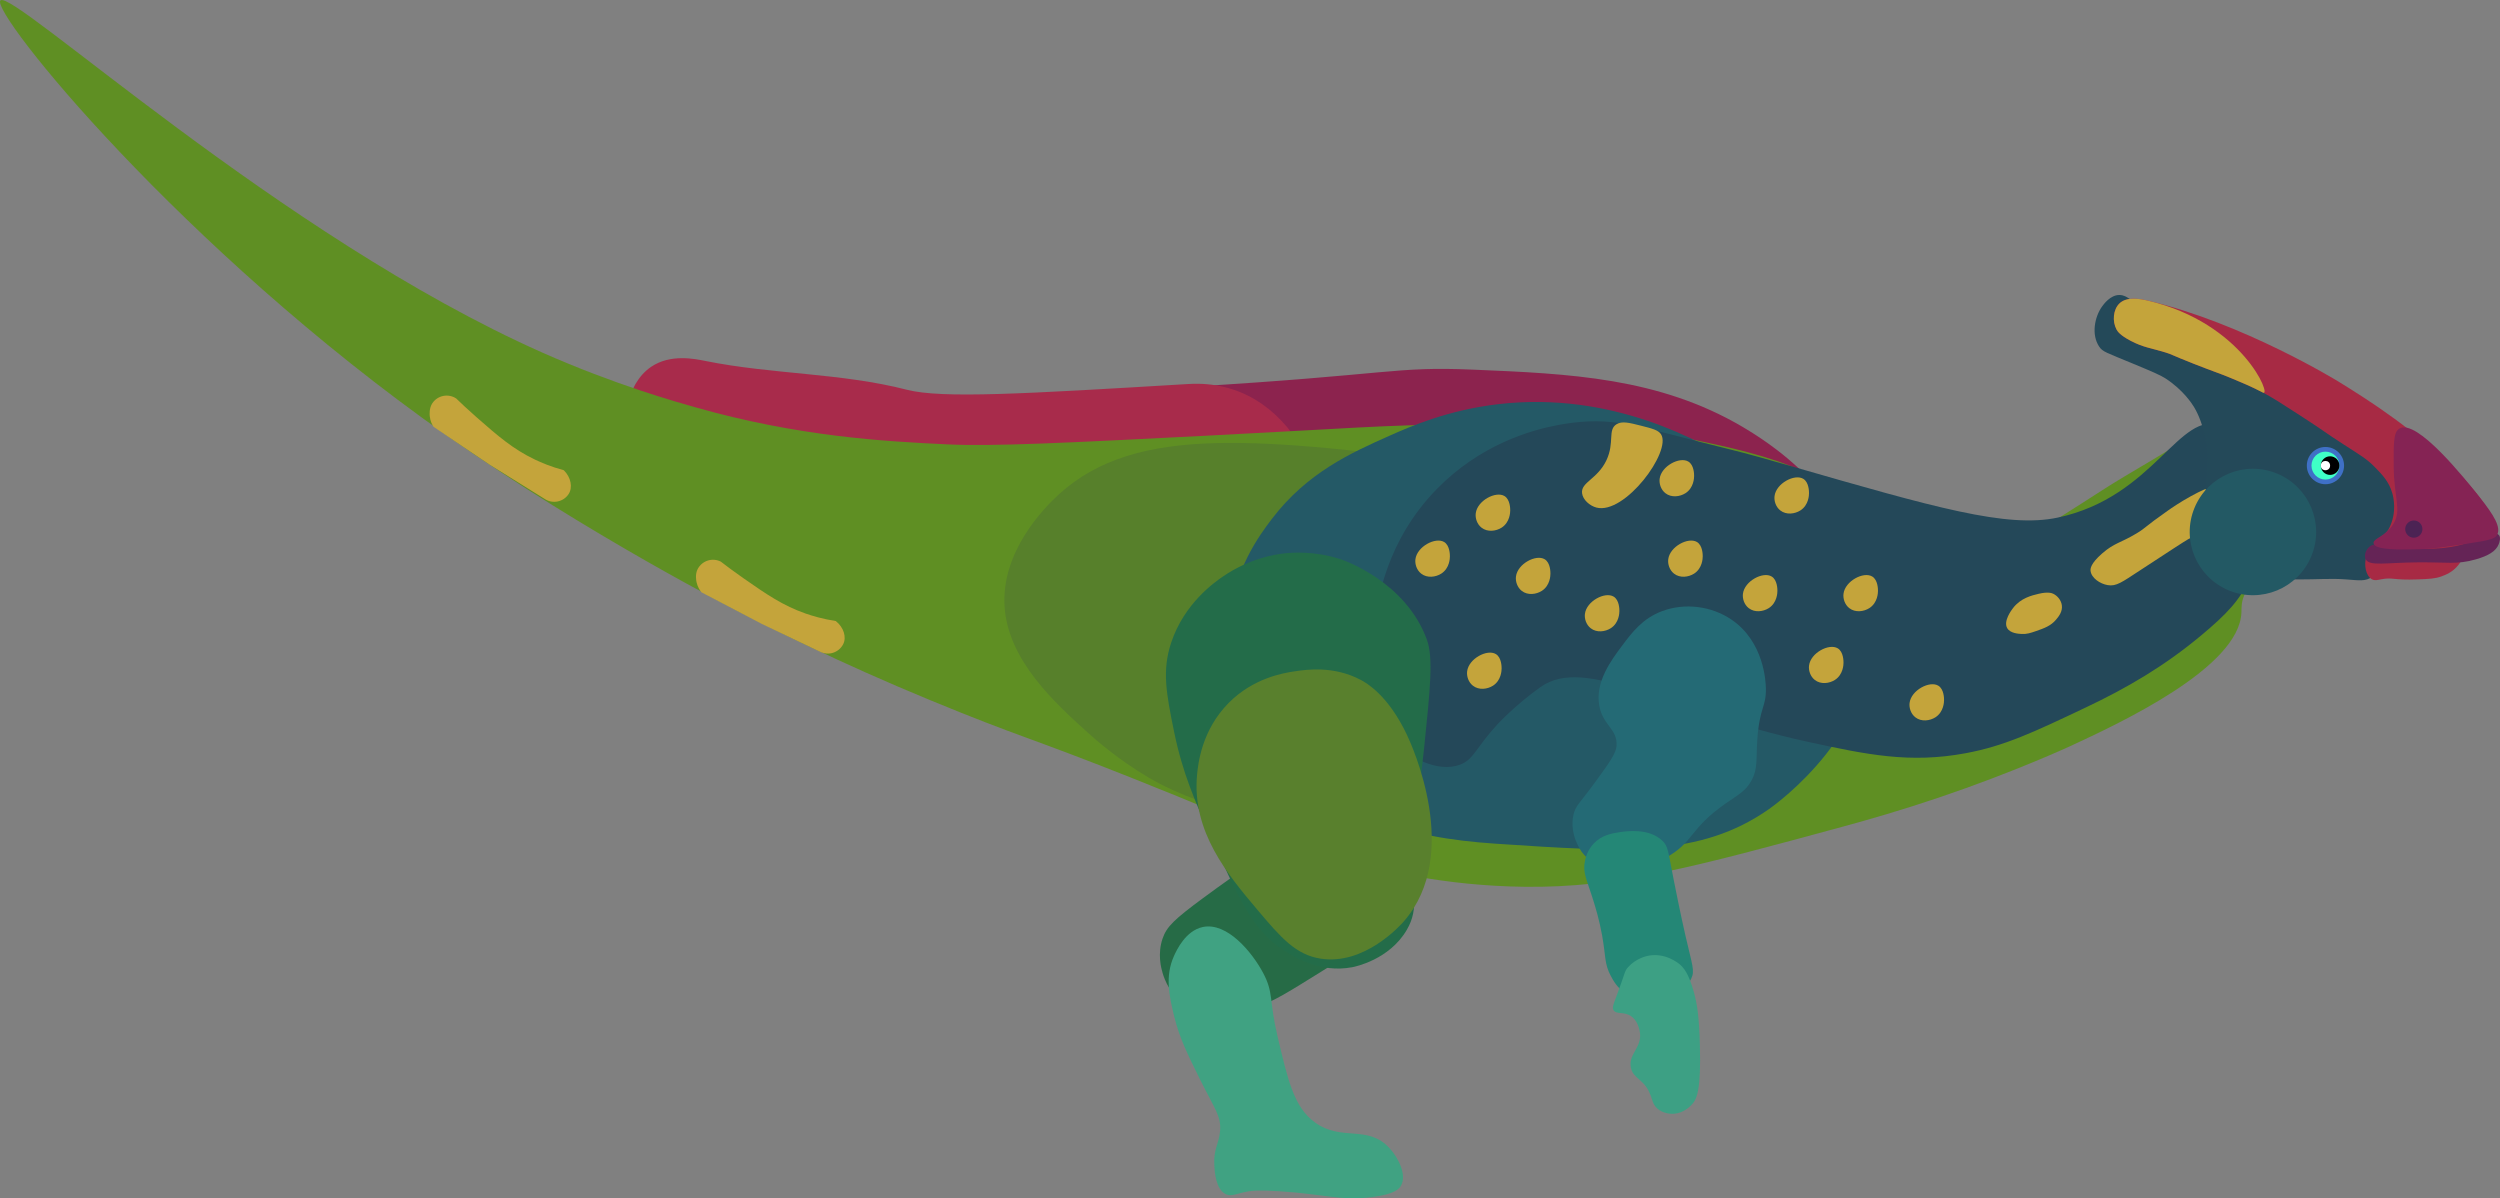 <?xml version="1.0" encoding="UTF-8"?>
<svg id="Calque_2" data-name="Calque 2" xmlns="http://www.w3.org/2000/svg" viewBox="0 0 1074.15 514.86">
  <rect x="0" y="0" width="1074.15" height="514.86" fill="#808080" stroke="none"/>
  <defs>
    <style>
      .cls-1 {
        fill: #246a75;
      }

      .cls-2 {
        fill: #fff;
      }

      .cls-3 {
        fill: #235964;
      }

      .cls-4 {
        fill: #59802d;
      }

      .cls-5 {
        fill: #57802b;
      }

      .cls-6 {
        fill: #40a282;
      }

      .cls-7 {
        fill: #3f70c6;
      }

      .cls-8 {
        fill: #245966;
      }

      .cls-9 {
        fill: #4c2354;
      }

      .cls-10 {
        fill: #852354;
      }

      .cls-11 {
        fill: #248776;
      }

      .cls-12 {
        fill: #244859;
      }

      .cls-13 {
        fill: #266b46;
      }

      .cls-14 {
        fill: #3fffc6;
      }

      .cls-15 {
        fill: #8c234e;
      }

      .cls-16 {
        fill: #236c49;
      }

      .cls-17 {
        fill: #a72a44;
      }

      .cls-18 {
        fill: #c4a43b;
      }

      .cls-19 {
        fill: #652456;
      }

      .cls-20 {
        fill: #5f8f23;
      }

      .cls-21 {
        fill: #a82b4b;
      }

      .cls-22 {
        fill: #244959;
      }

      .cls-23 {
        fill: #3da084;
      }
    </style>
  </defs>
  <g id="Calque_1-2" data-name="Calque 1">
    <g id="corps">
      <path class="cls-15" d="m813.07,279.8c2.54-40.33-32.22-71.31-41.45-79.7-3.65-3.32-11.12-9.73-22.74-16.59-36.14-21.32-74.35-22.94-116.04-24.69-34.25-1.44-34.55,2.15-122.21,7.41-70.61,4.23-105.91,6.35-120.98,2.47-28.18-7.25-57.89-6.59-86.41-12.34-4.76-.96-15.16-3.13-23.45,2.47-11.29,7.62-12.88,25.74-11.11,37.03,4.16,26.58,31.22,42.85,46.91,51.85,74.91,42.94,146.36,66.51,154.31,69.13,127.54,42.08,131.75,45.6,161.71,49.38,50.06,6.32,101.41,12.04,141.96-19.75,6.26-4.93,37.13-29.13,39.5-66.67Z"/>
      <path class="cls-21" d="m510.63,164.99c-70.61,4.23-105.91,6.35-120.98,2.47-28.18-7.25-57.89-6.59-86.41-12.34-4.76-.96-15.16-3.13-23.45,2.47-11.29,7.62-12.88,25.74-11.11,37.03,4.16,26.58,31.22,42.85,46.91,51.85,74.91,42.94,146.36,66.51,154.31,69.13,127.53,42.08,128.39-155.86,40.73-150.61Z"/>
      <path class="cls-20" d="m985.89,182.28c-9.77-6.54-21.86-5.14-23.45-4.94-8.3,1.07-13.5,4.85-20.99,9.88-12.42,8.34-25.69,15.36-38.27,23.45-12.35,7.95-22.78,14.66-35.8,22.22-32.72,18.99-39.67,18.86-44.44,17.28-9.82-3.24-11.58-12.96-18.52-23.45-16.9-25.59-48.87-32.11-85.18-39.5-8.97-1.83-29.6-5.6-91.35-4.94-34.65.37-48.03,1.78-109.87,4.94-60.8,3.11-91.6,4.64-111.1,3.7-27.13-1.3-63.79-3.28-108.63-16.05-7.2-2.05-33.91-9.46-65.43-23.45C120.66,101.57,5.24-5.07.18.19c-4.58,4.77,77.25,106.37,191.96,187.02,60.69,42.66,124.44,75.15,129.62,77.77,9.18,4.64,38.35,19.55,77.77,35.8,39.37,16.23,41.17,15.37,86.41,33.33,60.34,23.95,65.36,28.75,92.58,35.8,15.49,4.01,41.96,10.69,76.54,11.11,39.9.48,72.27-8.32,137.02-25.92,11.21-3.05,24.68-6.93,40.74-12.34,32.54-10.98,56.78-22.22,56.78-22.22,20.99-9.73,72.59-33.65,73.45-57.4.07-1.81-.14-4.32,1.23-7.41,5.21-11.7,22.28-7.38,31.48-16.66,11.88-11.99,8.59-44.44-9.87-56.79Z"/>
      <path class="cls-5" d="m455.08,212.29c-6.67,6.05-25.03,24.88-23.45,48.45,1.55,23.05,21.52,41.15,35.8,54.09,3.3,2.99,13.1,11.61,25.92,19.16,12.98,7.63,54.36,29.03,161.71,23.66,58.93-2.95,88.75-4.76,106.16-21.41,24.73-23.65,31.06-65.56,13.58-93.52-16.66-26.65-58.24-32.4-140.73-42.82-93.1-11.76-145.8-17.72-178.99,12.39Z"/>
      <path class="cls-8" d="m643.95,173.63c-21.8,2.52-38.09,9.64-46.91,13.58-16.4,7.31-35.37,15.77-50.61,35.8-5.34,7.01-16.44,22-18.52,44.44-.58,6.26-2.17,31.73,14.81,54.32,12.58,16.72,28.67,23,45.67,29.63,17.89,6.97,34.65,9.8,54.32,11.11,55.26,3.68,87.66,5.84,117.27-14.81,3.22-2.25,47.84-34.34,43.21-79-3.56-34.25-33.81-54.07-56.78-69.13-14.69-9.63-53.44-31.62-102.46-25.94Z"/>
      <path class="cls-12" d="m661.85,295.23c-10.89,7.73-18.52,16.05-18.52,16.05-9.43,10.27-10.06,15.04-16.05,17.28-9.58,3.59-22.49-3.15-29.63-11.11-12.21-13.63-9.5-33.1-7.41-48.14,1.64-11.75,5.55-37.18,27.16-59.25,18.51-18.91,40-25.14,51.63-27.37,1.79-.34,3.9-.71,6.38-1.02,19.79-2.49,30.02,2.15,66.66,11.11,9.11,2.23,18.14,4.81,27.16,7.41,62.06,17.88,93.08,26.82,114.8,22.22,41.9-8.87,52.24-46.59,70.36-39.5,16.31,6.37,23.1,41.5,12.34,65.43-4.27,9.51-9.91,15.44-20.99,24.69-16.04,13.39-32.15,22.69-49.38,30.86-22.67,10.76-35.05,16.63-51.85,19.75-23.93,4.45-42.4.62-67.89-4.94-61.34-13.39-95.07-37.47-114.77-23.47Z"/>
      <path class="cls-18" d="m762.45,213.14c-.26,2.1.53,4.64,2.47,6.17,2.6,2.05,6.28,1.51,8.64,0,3.59-2.31,3.7-6.61,3.7-7.41,0-.63,0-4.67-2.47-6.17-3.69-2.25-11.67,1.94-12.34,7.41Z"/>
      <path class="cls-18" d="m820.47,302.02c-.26,2.1.53,4.64,2.47,6.17,2.6,2.05,6.28,1.51,8.64,0,3.59-2.31,3.7-6.61,3.7-7.41,0-.64,0-4.67-2.47-6.17-3.69-2.25-11.67,1.94-12.34,7.41Z"/>
      <path class="cls-18" d="m777.27,285.97c-.26,2.1.53,4.64,2.47,6.17,2.6,2.05,6.28,1.51,8.64,0,3.59-2.31,3.7-6.61,3.7-7.41,0-.64,0-4.67-2.47-6.17-3.7-2.25-11.68,1.94-12.34,7.41Z"/>
      <path class="cls-18" d="m716.78,240.29c-.26,2.1.53,4.64,2.47,6.17,2.6,2.05,6.28,1.51,8.64,0,3.59-2.31,3.7-6.61,3.7-7.41,0-.64,0-4.67-2.47-6.17-3.7-2.24-11.67,1.94-12.34,7.41Z"/>
      <path class="cls-18" d="m748.87,255.11c-.26,2.1.53,4.64,2.47,6.17,2.6,2.05,6.28,1.51,8.64,0,3.59-2.31,3.7-6.61,3.7-7.41,0-.64,0-4.67-2.47-6.17-3.69-2.25-11.67,1.94-12.34,7.41Z"/>
      <path class="cls-18" d="m792.08,255.11c-.26,2.1.53,4.64,2.47,6.17,2.6,2.05,6.28,1.51,8.64,0,3.59-2.31,3.7-6.61,3.7-7.41,0-.64,0-4.67-2.47-6.17-3.7-2.25-11.67,1.94-12.34,7.41Z"/>
      <path class="cls-18" d="m651.35,247.7c-.26,2.1.53,4.64,2.47,6.17,2.6,2.05,6.28,1.51,8.64,0,3.59-2.31,3.7-6.61,3.7-7.41,0-.63,0-4.67-2.47-6.17-3.69-2.25-11.67,1.94-12.34,7.41Z"/>
      <path class="cls-18" d="m680.98,263.75c-.26,2.1.53,4.64,2.47,6.17,2.6,2.05,6.28,1.51,8.64,0,3.59-2.31,3.7-6.61,3.7-7.41,0-.63,0-4.67-2.47-6.17-3.7-2.25-11.67,1.94-12.34,7.41Z"/>
      <path class="cls-18" d="m713.08,205.73c-.26,2.1.53,4.64,2.47,6.17,2.6,2.05,6.28,1.51,8.64,0,3.59-2.31,3.7-6.61,3.7-7.41,0-.64,0-4.67-2.47-6.17-3.7-2.25-11.68,1.94-12.34,7.41Z"/>
      <path class="cls-18" d="m630.37,288.44c-.26,2.1.53,4.64,2.47,6.17,2.6,2.05,6.28,1.51,8.64,0,3.59-2.31,3.7-6.61,3.7-7.41,0-.64,0-4.67-2.47-6.17-3.7-2.25-11.67,1.94-12.34,7.41Z"/>
      <path class="cls-18" d="m634.07,220.54c-.26,2.1.53,4.64,2.47,6.17,2.6,2.05,6.28,1.51,8.64,0,3.59-2.31,3.7-6.61,3.7-7.41,0-.64,0-4.67-2.47-6.17-3.7-2.24-11.67,1.94-12.34,7.41Z"/>
      <path class="cls-18" d="m608.15,240.29c-.26,2.1.53,4.64,2.47,6.17,2.6,2.05,6.28,1.51,8.64,0,3.59-2.31,3.7-6.61,3.7-7.41,0-.64,0-4.67-2.47-6.17-3.7-2.24-11.67,1.94-12.34,7.41Z"/>
      <path class="cls-18" d="m713.69,186.6c-1.14-1.8-3.79-2.47-8.64-3.7-5.06-1.28-8.14-2.07-10.49-.62-3.9,2.4-.75,7.83-4.32,15.43-3.85,8.19-11.07,9.45-10.49,14.2.34,2.85,3.32,5.42,6.17,6.17,12.18,3.18,32.43-24.11,27.77-31.48Z"/>
      <path class="cls-18" d="m952.56,209.43c2.23,1.52,1.43,6.27,1.23,7.41-.29,1.74-1.08,4.26-3.7,7.41-3.37,4.03-7.09,5.9-9.88,7.41-1.38.75-7.92,5.03-20.99,13.58-7.58,4.96-9.97,6.77-13.58,6.17-3.33-.55-7.08-3.05-7.41-6.17-.09-.8-.09-3.01,4.94-7.41,5.28-4.62,7.96-4.52,14.81-8.64,4.24-2.55,2.88-2.38,13.58-9.88,1.48-1.04,5-3.48,9.88-6.17,8.84-4.87,10.51-4.12,11.12-3.71Z"/>
      <path class="cls-18" d="m876.02,255.11c-3.04.72-7.8,1.83-11.11,6.17-.62.81-4.27,5.6-2.47,8.64,1.3,2.19,4.77,2.39,6.17,2.47,2.21.12,3.79-.41,6.17-1.23,3.5-1.22,6.36-2.21,8.64-4.94,1.1-1.32,2.85-3.41,2.47-6.17-.31-2.23-1.9-4.07-3.7-4.94-.48-.23-2.13-.95-6.17,0Z"/>
      <path class="cls-18" d="m362.27,276.81c-1.88,3.63-6.35,5.06-9.98,3.18-8.33-3.97-16.65-7.95-24.98-11.92-8.64-4.53-17.28-9.05-25.92-13.58-.62-.75-1.65-2.22-2.11-4.33-.15-.68-.68-3.42.48-5.65,1.88-3.63,6.35-5.06,9.98-3.18,2.17,1.68,5.46,4.16,9.57,7.03,10.14,7.07,17.11,11.87,26.85,15.26,2.95,1.03,7.34,2.35,12.93,3.21,3.44,2.7,4.73,6.98,3.18,9.98Z"/>
      <path class="cls-18" d="m244.29,212.31c-2.27,3.4-6.87,4.32-10.27,2.05-7.83-4.87-15.67-9.75-23.5-14.62-8.09-5.46-16.17-10.92-24.26-16.37-.53-.81-1.4-2.39-1.61-4.54-.07-.7-.29-3.47,1.1-5.56,2.27-3.4,6.87-4.32,10.27-2.05,1.97,1.91,4.97,4.74,8.73,8.05,9.29,8.15,15.69,13.69,24.99,18.15,2.82,1.35,7.03,3.15,12.5,4.62,3.11,3.07,3.92,7.46,2.05,10.27Z"/>
    </g>
    <path id="epaule" class="cls-1" d="m714.31,262.51c-8.52,3.14-13.06,9.19-17.28,14.81-4.69,6.26-11.75,15.67-9.88,25.92,1.57,8.57,7.94,9.91,7.41,17.28-.23,3.16-3.04,7.08-8.64,14.81-7.25,10-8.98,10.71-9.88,14.81-1.88,8.59,3.46,15.73,3.7,16.05,4.18,5.41,10.02,6.86,12.34,7.41,9.96,2.32,18.63-2.29,23.45-4.94,12.47-6.86,10.03-12.34,25.92-23.45,5.23-3.66,8.57-5.21,11.11-9.88,2.73-5.02,1.93-8.86,2.47-17.28.9-14.12,3.85-14.09,3.7-22.22-.05-2.84-.72-20.07-14.81-29.63-8.65-5.86-20.02-7.22-29.61-3.69Z"/>
    <path id="bras" class="cls-11" d="m695.79,357.57c-3.17.48-7.65,1.22-11.11,4.94-2.73,2.94-3.47,6.28-3.7,7.41-1.07,5.16.91,8.18,3.7,17.28.9,2.93,2.52,8.2,3.7,14.81,1.61,8.97.91,12.04,3.7,17.28,1.12,2.1,2.76,5.09,6.17,7.41,6.12,4.15,13.05,2.81,14.81,2.47,1.67-.32,10.44-2.01,13.58-8.64,1.66-3.49.47-5.67-2.47-18.52-2.09-9.12-4.35-20.48-4.94-23.45-2.59-13.05-2.46-14.9-4.94-17.28-5.81-5.63-15.61-4.15-18.5-3.71Z"/>
    <path id="main" class="cls-23" d="m708.14,410.65c-.69.14-5.21,1.09-8.64,4.94-1.61,1.8-1.06,2.09-4.94,12.34-1.38,3.64-1.99,5.03-1.23,6.17,1.23,1.86,4.38.46,7.41,2.47,2.69,1.78,3.44,5.04,3.7,6.17,1.67,7.21-5.03,9.9-3.7,16.05,1.1,5.1,6.01,4.66,8.64,12.34.6,1.76.9,3.39,2.47,4.94,2.8,2.74,6.89,2.51,7.41,2.47,4-.29,6.63-2.93,7.41-3.7,2.46-2.47,4.23-6.27,3.7-25.92-.32-12.16-1.17-17.37-2.47-22.22-2.27-8.48-4.6-11.01-6.17-12.34-.67-.57-6.25-5.15-13.59-3.71Z"/>
    <g id="cuisse-droit">
      <path class="cls-13" d="m499.52,403.24c-2.29,6.68-.59,12.79,0,14.81.77,2.64,3.49,10.37,11.11,14.81,1.69.99,7.18,3.89,18.52,2.47,11.29-1.41,19.31-5.98,29.63-12.34,24.68-15.23,37.17-23.06,44.44-33.33,4.44-6.27,9.65-13.86,9.88-24.69.04-2.08.18-18.83-9.88-24.69-11.95-6.97-31.09,5.62-43.21,13.58-9.58,6.29-9.41,8.33-25.92,19.75-1.95,1.35-8.63,5.94-17.28,12.34-12.28,9.08-15.55,12.21-17.29,17.29Z"/>
      <path class="cls-6" d="m516.8,398.3c-7.42,1.55-11.3,10.06-12.34,12.34-4.02,8.82-2.06,17.43,0,25.92,2.24,9.25,5.72,16.26,11.11,27.16,6.37,12.86,9.17,15.75,8.64,22.22-.46,5.55-2.87,7.68-2.47,14.81.15,2.65.58,10.25,4.94,12.34,2.51,1.21,4.45-.31,9.88-1.23,1.15-.2,4.02-.63,13.58,0,18.98,1.26,26.18,4.19,39.5,2.47,9.64-1.25,11.58-3.53,12.34-4.94,2.48-4.56-.99-11.75-4.94-16.05-9.49-10.34-20.53-2.67-32.1-11.11-8.87-6.47-11.49-17.62-16.05-37.03-3.71-15.78-1.59-18.54-6.17-27.16-4.71-8.87-15.45-21.93-25.92-19.74Z"/>
      <path class="cls-16" d="m576.05,240.29c-11.4-3.73-21.18-2.89-24.69-2.47-3.48.42-14.51,2.06-25.92,9.88-3.74,2.56-16.66,11.67-22.22,28.39-4,12.03-2.13,21.81,1.23,38.27,3.65,17.82,9.07,30.11,16.05,45.67,11.91,26.57,18.13,40.02,30.86,48.14,4.67,2.98,15.71,10.03,29.63,7.41,1.19-.22,15.98-3.24,23.45-16.05,5.63-9.65,2.13-16.33,2.47-37.03.24-14.57,1.99-12.12,4.94-40.74,2.69-26.12,4.04-39.18,1.23-46.91-9.06-24.96-35.72-34.13-37.03-34.56Z"/>
      <path class="cls-4" d="m556.3,288.44c-4.78.71-17.72,2.81-28.39,13.58-11.56,11.66-13.13,26.07-13.58,30.86-2.31,24.55,13.28,43.03,25.92,58.02,10.17,12.05,16.5,19.33,27.16,20.99,18.86,2.94,34.32-14.35,35.8-16.05,24.97-28.73,3.42-75.65,1.23-80.24-8.04-16.88-17.27-22.14-19.75-23.45-11.64-6.19-23.38-4.45-28.39-3.71Z"/>
    </g>
    <g id="tete">
      <path class="cls-22" d="m1072.3,230.42c4.65-8.57-27.55-37.28-58.02-56.78-46.06-29.48-92.68-40.84-99.99-45.67-.36-.24-1.79-1.23-3.7-1.23-3.85,0-6.72,3.98-7.41,4.94-3.27,4.55-4.67,12.19-1.23,17.28,1.51,2.24,2.94,2.47,14.81,7.41,7.53,3.13,11.34,4.73,13.58,6.17,7.76,5.01,11.6,11.13,12.34,12.34.7,1.15,3.33,5.6,4.94,13.58,1.99,9.89-.05,13.01,0,27.16.05,12.3.14,18.54,3.7,23.45,5.16,7.11,13.93,9.11,17.28,9.88,4.82,1.1,4.27-.1,19.75,0,6.58.04,13.19-.5,19.75,0,5.15.4,8.66,1,11.11-1.23,2.7-2.46,1.48-5.98,2.47-8.64,4.23-11.37,45.97-.08,50.62-8.66Z"/>
      <path class="cls-17" d="m922.93,129.19c-3.42-.8-9.16-1.89-12.34,1.23-2.63,2.58-3.1,7.6-1.23,11.11.45.85,1.51,2.5,6.17,4.94,5.47,2.86,8.84,3.1,14.81,4.94,3.21.99,1.76.77,12.34,4.94,9.31,3.66,10.06,3.69,16.05,6.17,4.23,1.75,8.48,3.52,13.58,6.17,3.95,2.05,8.03,4.69,16.05,9.88,11.82,7.65,9.18,6.31,18.52,12.34,7.54,4.87,10.02,6.23,13.58,9.88,3.21,3.28,6.02,6.23,7.41,11.11.49,1.72,2.06,8.09-1.23,14.81-2.23,4.56-6.44,4.94-6.17,7.41.33,3.05,6.43,4.68,7.41,4.94,3.82,1.02,6.07.39,11.11,0,8.48-.66,8.96.57,18.52,0,5.26-.31,8.23.77,11.11-1.23,0,0,2.38-1.51,3.7-4.94,3.62-9.4-13.07-26.62-14.81-28.39-19.41-19.72-39.99-32.68-53.08-40.74-.03,0-40.58-24.96-81.5-34.57Z"/>
      <path class="cls-18" d="m922.93,129.19c-3.42-.8-9.16-1.89-12.34,1.23-2.63,2.58-3.1,7.6-1.23,11.11.45.85,1.51,2.5,6.17,4.94,5.47,2.86,8.84,3.1,14.81,4.94,3.21.99,1.76.77,12.34,4.94,9.31,3.66,10.06,3.69,16.05,6.17,4.23,1.75,8.48,3.52,13.58,6.17,3.94,2.06-8.46-29.89-49.38-39.5Z"/>
      <path class="cls-17" d="m1058.72,235.36c.93,3.02-1.59,6.27-2.47,7.41-2.41,3.1-5.58,4.28-7.41,4.94-2.58.92-5.04,1.04-9.88,1.23-11.08.45-10.7-1.04-16.05,0-1.4.27-2.52.59-3.7,0-2.69-1.33-3.66-6.29-2.47-9.88,1.28-3.86,4.92-5.65,8.64-7.41,11.72-5.54,22.59-2.29,25.92-1.23,6.23,1.96,7.16,4.1,7.42,4.94Z"/>
      <circle class="cls-3" cx="967.99" cy="228.57" r="27.16" transform="translate(386.39 1035.41) rotate(-67.5)"/>
      <path class="cls-19" d="m1017.86,235.07c2.7-2.49,7.47-.91,13.94,0,.98.14,11.31,1.54,20.91,0,11.72-1.88,18.72-7.57,20.91-5.23,1.06,1.12.24,3.3,0,3.93-1.17,3.09-4.55,5.04-9.76,6.54-8.22,2.37-12.59,1.19-25.09,1.31-14.06.13-20.69,1.73-22.3-1.31-.86-1.62.02-3.98,1.39-5.24Z"/>
      <path class="cls-10" d="m1030.94,184.13c-2.56,1.49-2.53,6.34-2.47,16.05.09,13.95,3.46,18.66,0,24.69-3.27,5.69-9.16,6.47-8.64,8.64.7,2.96,11.91,2.67,19.75,2.47,5.59-.14,10.72-.92,20.99-2.47,9.64-1.46,11.46-2.07,12.34-3.7,1.76-3.23-1.3-8.38-7.41-16.05-6.44-8.11-27.06-34-34.56-29.63Z"/>
      <circle class="cls-9" cx="1037.12" cy="227.33" r="3.7"/>
    </g>
    <g>
      <circle class="cls-7" cx="999.15" cy="200.05" r="8"/>
      <circle class="cls-14" cx="999.15" cy="200.05" r="6"/>
      <circle cx="1001.15" cy="200.05" r="4"/>
      <circle class="cls-2" cx="999.15" cy="200.05" r="2"/>
    </g>
  </g>
</svg>